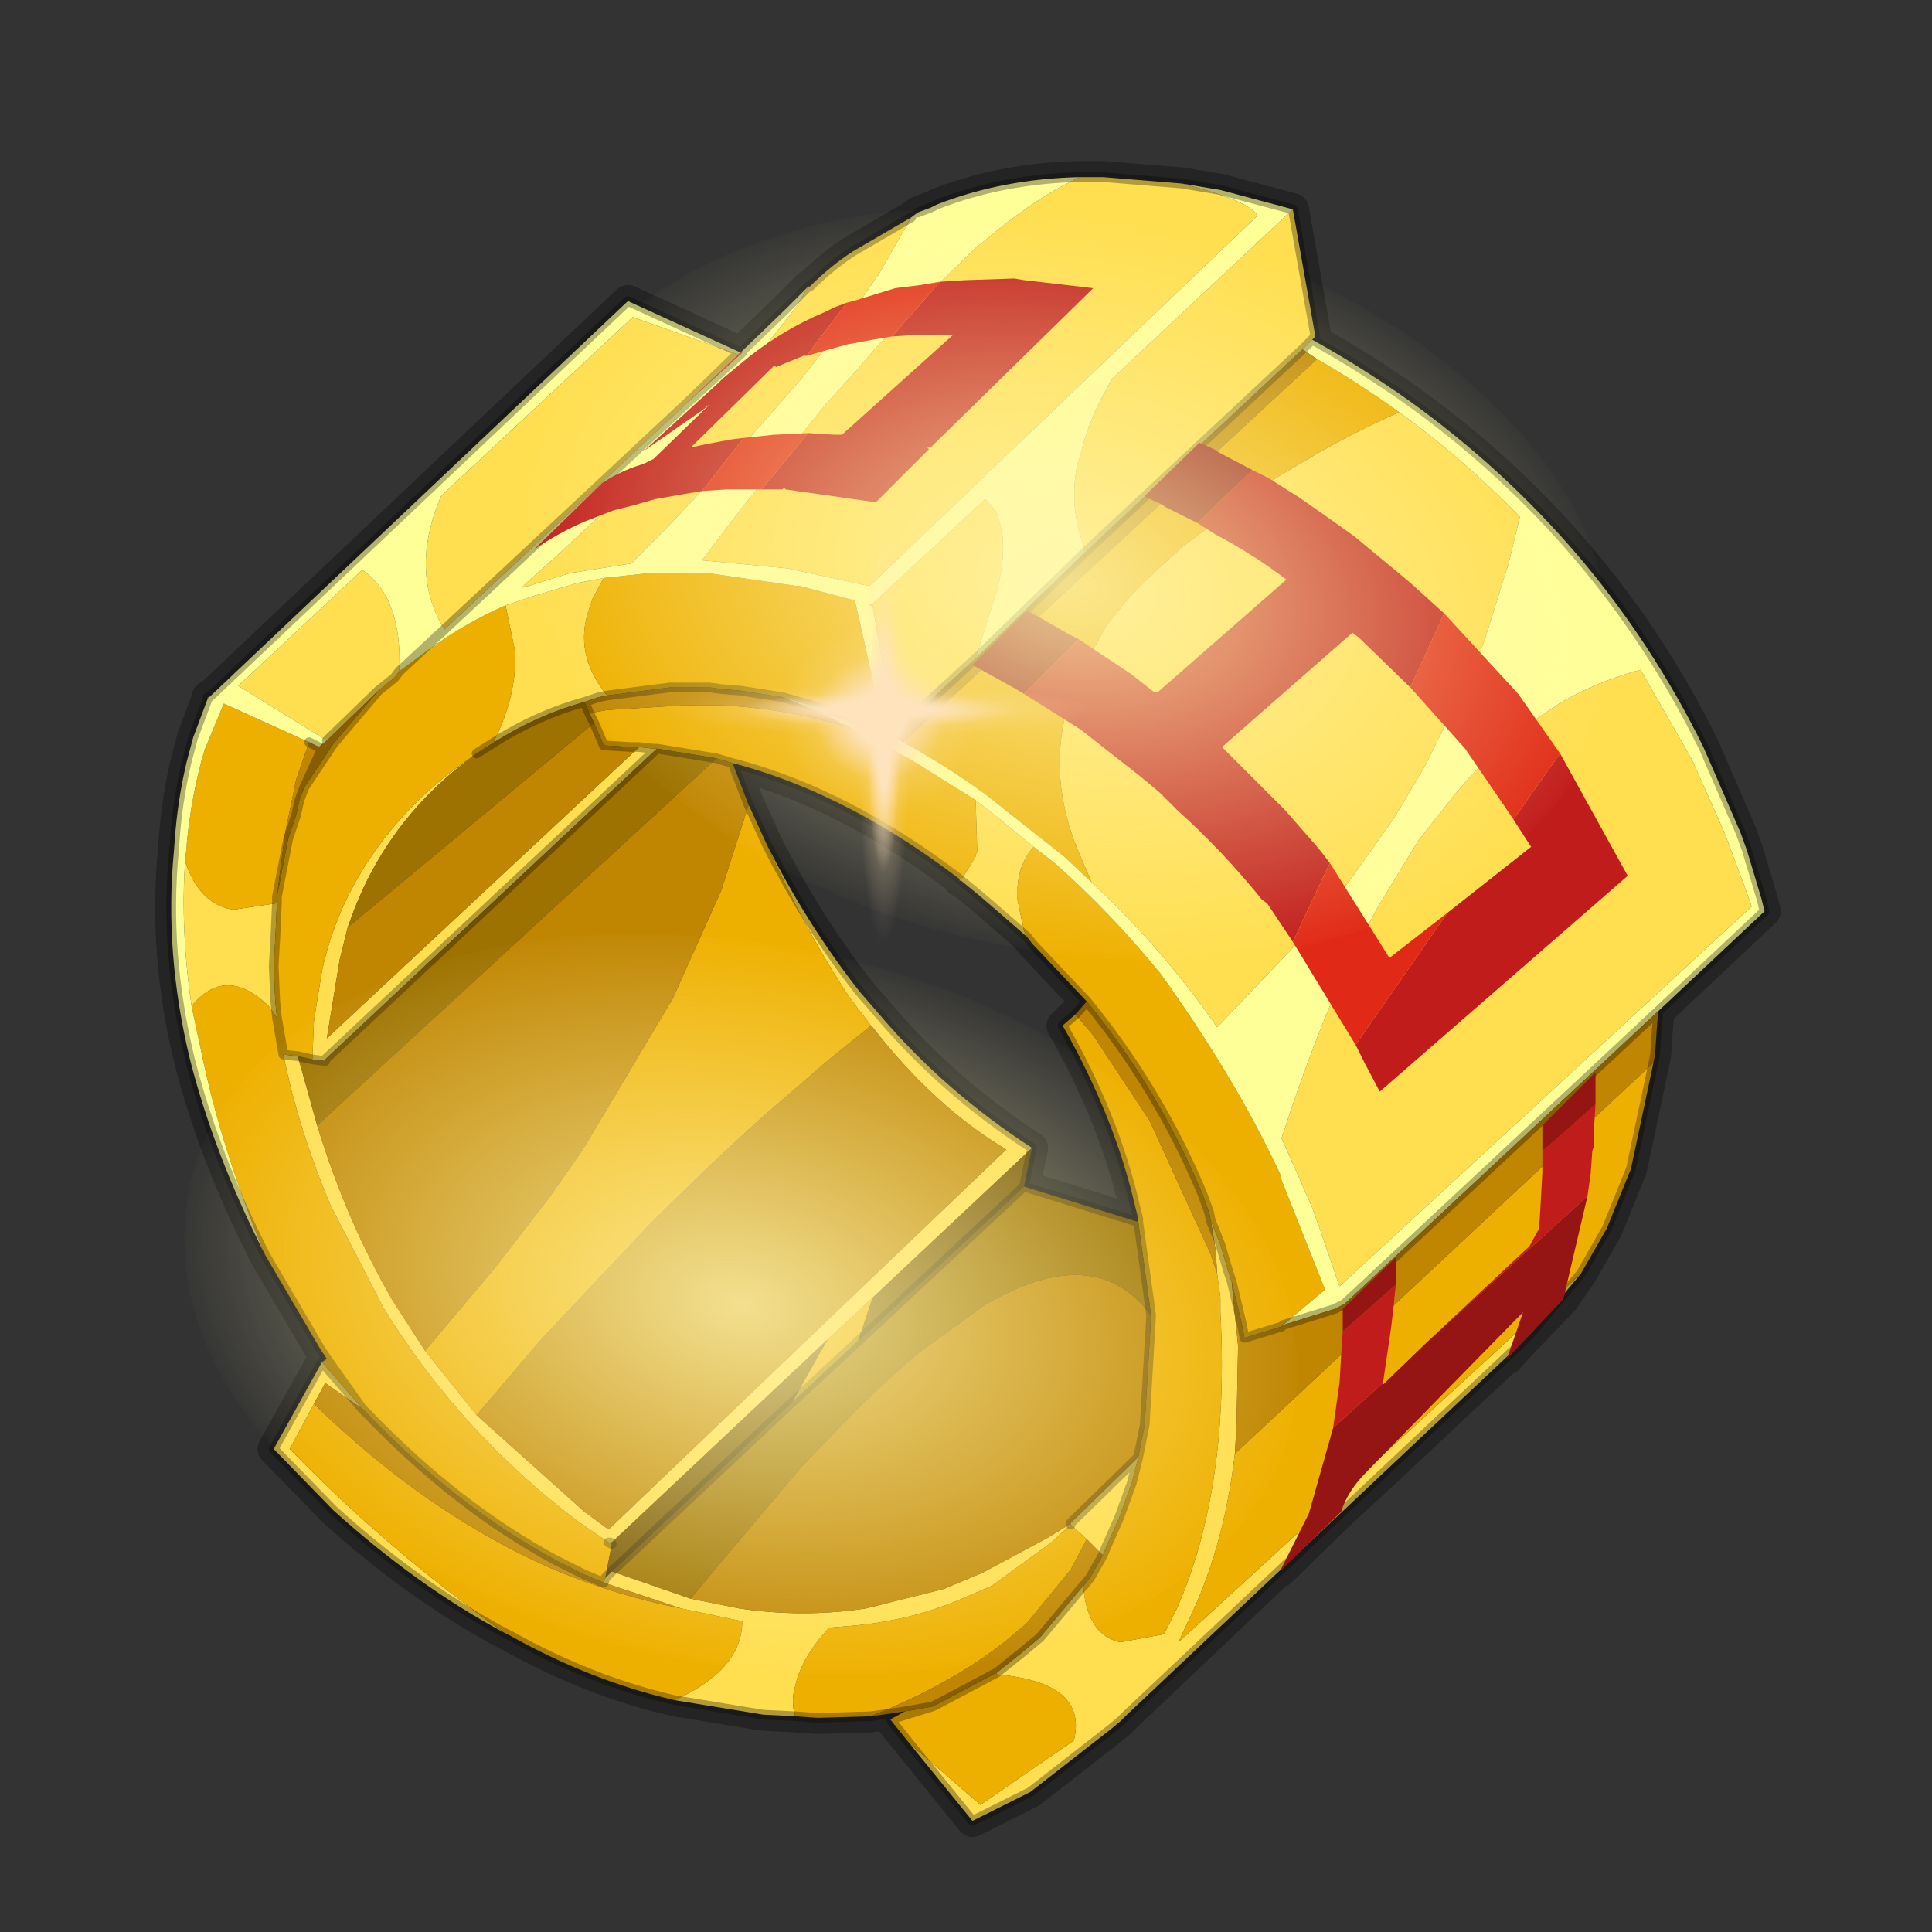 <?xml version="1.0" encoding="UTF-8" standalone="no"?>
<svg xmlns:xlink="http://www.w3.org/1999/xlink" height="600.0px" width="600.0px" xmlns="http://www.w3.org/2000/svg">
  <rect width="100%" height="100%" fill="#333333" stroke="none"/>
  <g transform="matrix(10.0, 0.0, 0.0, 10.0, 0.0, 0.0)">
    <use height="60.0" transform="matrix(1.0, 0.0, 0.0, 1.0, 0.0, 0.0)" width="60.0" xlink:href="#shape0"/>
    <use height="56.0" transform="matrix(0.617, 0.07, 0.005, 0.404, 5.587, 27.232)" width="56.0" xlink:href="#sprite0"/>
    <use height="56.0" transform="matrix(0.603, 0.076, -0.009, 0.41, 16.468, 4.531)" width="56.0" xlink:href="#sprite0"/>
    <use height="81.5" transform="matrix(0.166, 0.0, 0.0, 0.166, 20.55, 15.95)" width="81.5" xlink:href="#sprite1"/>
  </g>
  <defs>
    <g id="shape0" transform="matrix(1.0, 0.0, 0.0, 1.0, 0.0, 0.0)">
      <path d="M60.0 0.0 L60.0 60.0 0.0 60.0 0.0 0.0 60.0 0.0" fill="#795fa9" fill-opacity="0.0" fill-rule="evenodd" stroke="none"/>
      <path d="M6.45 21.65 L6.45 21.7 6.0 22.9 5.8 23.65 Q5.55 24.7 5.45 25.8 L5.4 26.45 Q5.1 29.6 5.9 32.9 6.65 35.85 8.2 38.9 L8.25 39.0 9.95 41.9 10.15 42.2 10.0 42.3 8.5 45.0 10.35 46.9 Q12.95 49.25 15.65 50.7 L15.85 50.8 Q18.35 52.2 20.95 52.8 L23.7 53.25 24.7 53.3 25.4 53.35 27.05 53.3 28.1 53.15 27.65 53.4 30.2 56.55 32.0 55.65 34.5 53.7 34.8 53.45 35.0 53.25 39.85 48.65 39.75 48.8 41.65 46.95 42.9 45.8 46.85 42.1 46.8 42.2 47.3 41.65 47.55 41.4 48.55 40.35 49.1 39.55 49.9 38.15 50.65 36.3 51.35 33.0 51.4 32.75 51.45 32.0 51.5 31.4 54.8 28.3 54.7 27.9 54.25 26.4 54.05 25.85 52.9 23.2 Q49.7 16.7 43.7 12.4 42.2 11.35 40.75 10.55 L40.85 10.45 40.15 6.5 37.9 5.9 36.7 5.7 34.25 5.5 33.55 5.5 Q31.15 5.55 29.1 6.35 L28.9 6.45 28.5 6.6 28.3 6.75 26.5 7.8 Q25.8 8.25 25.15 8.9 L25.1 8.9 24.65 9.35 24.45 9.55 23.0 10.95 19.5 9.35 6.5 21.65 6.45 21.65 M22.75 23.7 L23.25 25.0 23.3 25.1 23.8 26.2 Q25.05 28.7 26.7 30.8 L27.35 31.55 Q29.35 33.9 32.05 35.65 L31.8 36.85 35.35 37.95 35.35 37.85 35.25 37.45 Q34.6 34.65 33.0 31.85 L33.75 31.1 32.05 29.3 31.9 29.1 30.75 28.1 30.4 27.8 29.85 27.35 29.8 27.35 29.8 27.3 Q26.4 24.7 22.95 23.75 L22.75 23.7" fill="none" stroke="#000000" stroke-linecap="round" stroke-linejoin="round" stroke-opacity="0.302" stroke-width="1.0"/>
      <path d="M6.45 21.7 L6.45 21.65 6.45 21.7 M25.1 8.9 L25.15 8.9 Q25.8 8.25 26.5 7.8 L28.3 6.75 27.3 8.5 26.3 9.95 25.8 10.6 24.9 11.75 22.4 14.6 20.65 16.45 19.6 17.5 17.7 17.8 16.4 18.2 16.2 18.25 16.35 18.1 17.25 17.3 19.5 15.2 21.5 13.2 23.85 10.65 24.75 9.5 25.1 8.9 M33.55 5.5 L34.25 5.5 36.7 5.7 Q38.85 6.25 39.05 6.7 L27.0 18.2 24.45 17.65 21.8 17.4 22.6 16.35 23.1 15.7 25.65 12.55 26.65 11.45 27.25 10.75 28.4 9.55 30.35 7.65 30.55 7.5 Q32.2 6.1 33.55 5.5 M40.15 6.5 L40.85 10.45 40.75 10.55 40.45 10.85 33.7 17.15 33.5 16.45 Q33.25 15.5 33.45 14.45 L33.55 14.15 Q33.8 13.0 34.55 11.75 L40.15 6.5 M49.1 39.55 L47.55 41.4 47.1 41.85 42.9 45.8 35.0 53.25 34.8 53.45 34.5 53.7 32.0 55.65 30.2 56.55 28.25 54.15 30.45 56.05 33.35 54.05 Q33.8 52.25 30.95 52.0 L30.95 51.95 31.7 51.35 32.3 50.85 33.6 49.3 33.65 49.25 33.65 49.35 Q33.8 50.8 34.8 51.0 L36.15 50.75 36.55 49.95 Q38.2 46.2 37.9 40.75 L37.9 40.3 37.8 39.55 37.75 38.8 37.6 37.9 37.9 38.65 38.15 39.5 38.25 39.8 38.35 40.85 38.4 41.3 38.45 41.8 38.4 44.3 38.35 45.15 Q38.0 48.15 36.85 50.45 L36.6 51.0 49.1 39.55 M24.7 53.3 L23.7 53.25 20.95 52.8 Q23.05 51.85 23.05 50.35 L21.15 49.95 18.75 49.15 18.8 49.0 19.0 48.8 21.45 49.65 22.95 49.95 Q24.95 50.25 26.9 49.95 L29.3 49.35 30.5 48.85 32.55 47.75 33.2 47.35 33.25 47.35 32.65 47.9 30.8 49.25 29.75 49.7 Q28.2 50.35 26.35 50.5 L25.75 50.55 Q25.0 51.35 24.75 52.15 L24.7 52.35 Q24.55 52.85 24.7 53.3 M15.65 50.7 Q12.95 49.25 10.35 46.9 L8.5 45.0 10.0 42.3 11.25 43.75 10.1 42.95 9.75 43.6 9.0 45.0 Q11.95 48.05 15.65 50.7 M9.7 23.1 L9.9 23.2 9.7 23.1 M10.15 23.0 L7.4 21.3 11.25 17.7 Q12.5 18.55 12.4 20.85 L12.25 21.05 12.4 20.85 12.25 21.05 11.75 21.45 10.15 23.0 M13.8 19.55 Q12.7 17.75 13.7 15.4 L19.65 9.85 22.9 11.0 23.0 10.95 23.05 10.95 21.3 12.55 13.8 19.55 M10.8 28.8 L10.55 29.8 10.15 32.25 19.85 23.2 20.3 23.25 20.4 23.25 10.1 32.9 10.1 32.95 9.7 32.9 9.75 31.7 10.0 30.15 Q10.25 29.0 10.75 27.95 12.05 25.25 14.8 23.4 12.15 25.3 11.0 28.25 L10.8 28.8 M8.6 28.05 L8.55 29.15 8.5 30.0 8.55 31.1 8.6 31.6 8.35 31.25 Q7.0 29.95 5.95 31.25 5.6 28.85 5.75 26.75 6.2 28.1 7.25 28.25 L8.6 28.05 M8.8 32.75 L9.25 32.8 9.85 34.95 Q10.75 37.9 12.2 40.4 L13.2 41.95 14.8 43.95 18.15 46.95 18.9 47.5 31.25 35.7 Q29.0 34.35 27.1 31.9 L27.05 31.85 26.4 31.0 Q25.0 28.9 23.8 26.2 25.05 28.7 26.7 30.8 L27.35 31.55 Q29.35 33.9 32.05 35.65 L27.1 40.3 25.7 41.6 19.0 47.9 18.95 47.9 18.9 47.9 18.95 47.9 19.0 47.95 18.9 47.9 17.95 47.25 Q14.3 44.5 11.9 40.6 L10.25 37.4 Q9.25 35.0 8.8 32.75 M33.9 27.4 L33.45 26.35 Q32.45 23.85 33.3 21.5 L33.55 20.9 34.35 19.45 34.95 18.7 35.4 18.2 36.7 17.0 39.3 15.05 39.7 14.8 40.8 14.15 Q42.0 13.45 43.45 12.8 45.45 14.25 47.2 16.05 L46.85 17.5 46.1 19.9 45.85 20.55 45.75 20.75 44.25 23.8 43.3 25.4 41.95 27.3 40.9 28.65 37.8 31.9 Q36.1 29.45 33.9 27.4 M27.75 22.6 L27.1 18.8 27.0 18.8 27.1 18.75 30.6 15.5 30.95 15.9 31.0 16.1 Q31.3 16.85 31.0 18.2 L30.3 20.45 27.85 22.7 27.75 22.6 27.85 22.7 27.8 22.75 27.75 22.6 M18.75 17.95 L18.4 18.6 18.3 18.9 Q17.8 20.3 18.85 21.6 L18.6 21.65 18.15 21.8 Q16.7 22.2 15.35 23.05 L15.35 23.0 Q16.05 21.6 16.0 20.25 L15.7 18.8 16.6 18.5 17.95 18.1 18.75 17.95 M30.3 24.85 L31.0 25.4 32.1 26.3 Q31.65 26.8 31.6 27.55 L31.6 27.95 31.8 28.9 31.9 29.1 30.75 28.1 30.4 27.8 29.85 27.35 29.8 27.35 29.8 27.3 29.9 27.25 30.3 26.6 30.3 26.55 30.35 26.45 30.3 24.85 M21.3 12.55 L22.9 11.0 21.3 12.55 M52.55 23.6 L53.55 25.85 54.15 27.45 54.4 28.15 41.6 39.95 41.0 38.2 40.75 37.5 40.2 36.25 39.8 35.35 Q40.8 32.25 41.95 29.75 L42.8 28.15 44.05 26.1 45.2 24.65 Q46.15 23.5 47.2 22.7 L47.9 22.2 48.5 21.8 Q49.65 21.15 50.95 20.8 L52.55 23.6 M35.35 45.25 L35.15 46.05 34.75 47.15 34.35 48.05 34.25 48.3 33.75 47.8 33.25 47.35 33.25 47.3 35.35 45.25" fill="#ffde4f" fill-rule="evenodd" stroke="none"/>
      <path d="M6.45 21.7 L6.45 21.65 6.5 21.65 6.45 21.7 M51.35 33.0 L50.65 36.3 49.9 38.15 49.1 39.55 36.6 51.0 36.85 50.45 Q38.0 48.15 38.35 45.15 L51.35 33.0 M28.25 54.15 L27.65 53.4 28.1 53.15 28.95 53.0 29.25 52.85 30.85 52.0 30.95 51.95 30.95 52.0 Q33.8 52.25 33.35 54.05 L30.45 56.05 28.25 54.15 M27.05 53.3 L25.4 53.35 24.7 53.3 Q24.55 52.85 24.7 52.35 L24.75 52.15 Q25.0 51.35 25.75 50.55 L26.35 50.5 Q28.2 50.35 29.75 49.7 L30.8 49.25 32.65 47.9 33.25 47.35 33.75 47.8 33.25 48.75 31.9 50.4 31.25 50.95 Q29.55 52.3 27.05 53.3 M20.95 52.8 Q18.35 52.2 15.85 50.8 L15.65 50.7 Q11.95 48.05 9.0 45.0 L9.75 43.6 Q13.25 47.0 17.1 48.7 19.1 49.55 21.15 49.95 L23.05 50.35 Q23.05 51.85 20.95 52.8 M10.0 42.3 L10.15 42.2 9.95 41.9 8.25 39.0 8.2 38.9 Q6.85 35.6 6.25 32.65 L5.95 31.25 Q7.0 29.95 8.35 31.25 L8.6 31.6 8.55 31.1 8.5 30.0 8.55 29.15 8.6 28.05 7.25 28.25 Q6.2 28.1 5.75 26.75 L5.8 26.25 5.8 26.2 Q5.95 24.65 6.35 23.3 L6.95 21.85 9.6 23.05 9.2 24.2 8.85 25.9 8.6 27.85 8.95 26.05 9.2 25.3 9.3 24.85 9.45 24.45 9.85 23.85 10.35 23.1 11.75 21.45 12.25 21.05 12.4 20.85 13.35 20.15 Q14.45 19.35 15.7 18.8 L16.0 20.25 Q16.05 21.6 15.35 23.0 L15.35 23.05 14.8 23.4 Q12.05 25.25 10.75 27.95 10.25 29.0 10.0 30.15 L9.75 31.7 9.7 32.9 9.25 32.8 8.8 32.75 Q9.25 35.0 10.25 37.4 L11.9 40.6 Q14.3 44.5 17.95 47.25 L18.9 47.9 19.0 47.95 18.8 49.0 18.75 49.15 18.15 48.9 17.25 48.45 Q14.2 46.8 11.45 43.95 L11.25 43.75 10.0 42.3 M19.85 23.2 L19.6 23.2 18.75 23.15 18.45 22.45 18.3 22.15 18.85 22.05 21.3 21.9 22.3 21.9 Q24.6 22.0 26.65 22.7 L26.75 22.75 28.3 23.6 30.3 24.85 30.35 26.45 30.3 26.55 30.3 26.6 29.9 27.25 29.8 27.3 Q26.4 24.7 22.95 23.75 L22.75 23.7 22.25 23.55 20.4 23.25 20.3 23.25 19.85 23.2 M8.6 27.85 L8.6 28.05 8.6 27.85 M8.8 32.75 L8.6 31.6 8.8 32.75 M25.7 41.6 L27.1 40.3 26.65 41.65 24.6 43.55 25.7 41.6 M23.8 26.2 Q25.0 28.9 26.4 31.0 L27.05 31.85 25.75 32.9 23.55 34.8 Q21.85 36.35 20.2 38.0 L16.85 41.55 14.8 43.95 13.2 41.95 15.35 39.4 17.05 37.2 18.1 35.7 20.9 31.0 22.4 27.65 23.25 25.0 23.3 25.1 23.8 26.2 M11.25 43.75 L10.15 42.2 11.25 43.75 M43.45 12.8 Q42.0 13.45 40.8 14.15 L39.7 14.8 39.3 15.05 36.7 17.0 35.4 18.2 34.95 18.7 34.35 19.45 33.55 20.9 33.3 21.5 Q32.45 23.85 33.45 26.35 L33.9 27.4 33.05 26.6 31.15 25.1 30.65 24.7 Q29.35 23.75 28.05 23.05 L40.9 11.15 Q42.2 11.9 43.45 12.8 M18.75 17.95 L20.15 17.8 22.0 17.8 24.75 18.2 24.85 18.2 26.55 18.65 27.45 22.65 26.55 22.3 26.15 22.15 26.1 22.15 25.9 22.1 24.3 21.65 23.0 21.45 22.4 21.4 22.05 21.35 20.8 21.35 18.85 21.6 Q17.8 20.3 18.3 18.9 L18.4 18.6 18.75 17.95 M32.1 26.3 L32.75 26.8 Q34.5 28.35 36.05 30.25 38.35 33.45 39.75 36.45 L39.8 36.65 41.15 40.05 39.85 41.15 39.8 41.2 38.65 41.55 38.55 41.05 38.25 39.8 38.15 39.5 37.9 38.65 37.6 37.9 37.55 37.65 37.35 37.1 Q36.0 33.85 33.75 31.1 L32.05 29.3 31.9 29.1 31.8 28.9 31.6 27.95 31.6 27.55 Q31.65 26.8 32.1 26.3 M35.35 37.95 L35.35 37.85 35.25 37.45 Q34.6 34.65 33.0 31.85 L33.4 31.5 33.95 32.15 35.7 34.8 37.6 38.95 37.8 39.55 37.9 40.3 37.9 40.75 Q38.2 46.2 36.55 49.95 L36.15 50.75 34.8 51.0 Q33.8 50.8 33.65 49.35 L33.65 49.25 33.85 49.0 34.25 48.3 34.35 48.05 34.75 47.15 35.15 46.05 35.35 45.25 35.55 44.25 35.75 40.85 35.35 37.95 M33.25 47.3 L33.25 47.35 33.2 47.35 33.25 47.3 M27.65 53.4 L28.95 53.0 27.65 53.4" fill="#eeb000" fill-rule="evenodd" stroke="none"/>
      <path d="M6.5 21.65 L19.5 9.35 23.0 10.95 24.45 9.55 24.65 9.35 25.1 8.9 24.75 9.5 23.85 10.65 21.5 13.2 19.5 15.2 17.25 17.3 16.35 18.1 16.2 18.25 16.4 18.2 17.7 17.8 19.6 17.5 20.65 16.45 22.4 14.6 24.9 11.75 25.8 10.6 26.3 9.95 27.3 8.5 28.3 6.75 28.5 6.6 28.9 6.45 29.1 6.35 Q31.15 5.55 33.55 5.5 32.2 6.1 30.55 7.5 L30.35 7.65 28.4 9.55 27.25 10.75 26.65 11.45 25.65 12.55 23.1 15.7 22.6 16.35 21.8 17.4 24.45 17.65 27.0 18.2 39.05 6.7 Q38.85 6.25 36.7 5.7 L37.9 5.9 40.15 6.5 34.55 11.75 Q33.8 13.0 33.55 14.15 L33.45 14.45 Q33.25 15.5 33.5 16.45 L33.7 17.15 30.3 20.45 31.0 18.2 Q31.3 16.85 31.0 16.1 L30.95 15.9 30.6 15.5 27.1 18.75 27.0 18.8 27.1 18.8 27.75 22.6 27.8 22.75 27.75 22.75 27.45 22.65 26.55 18.65 24.85 18.2 24.75 18.2 22.0 17.8 20.15 17.8 18.75 17.95 17.95 18.1 16.6 18.5 15.7 18.8 Q14.45 19.35 13.35 20.15 L12.4 20.85 Q12.5 18.55 11.25 17.7 L7.4 21.3 10.15 23.0 9.9 23.2 9.7 23.1 9.6 23.05 6.95 21.85 6.35 23.3 Q5.95 24.65 5.8 26.2 L5.8 26.25 5.75 26.75 Q5.6 28.85 5.95 31.25 L6.25 32.65 Q6.85 35.6 8.2 38.9 6.65 35.85 5.9 32.9 5.1 29.6 5.4 26.45 L5.45 25.8 Q5.55 24.7 5.8 23.65 L6.0 22.9 6.45 21.7 6.5 21.65 M40.75 10.55 Q42.2 11.35 43.7 12.4 49.7 16.7 52.9 23.2 L54.05 25.85 54.25 26.4 54.7 27.9 54.8 28.3 51.5 31.4 41.75 40.5 41.45 40.65 39.85 41.15 41.15 40.05 39.8 36.65 39.75 36.45 Q38.35 33.45 36.05 30.25 34.5 28.35 32.75 26.8 L32.1 26.3 31.0 25.4 30.3 24.85 28.3 23.6 26.75 22.75 26.6 22.7 Q25.45 22.1 24.3 21.65 L25.9 22.1 26.1 22.15 26.15 22.15 26.55 22.3 27.9 22.95 28.05 23.05 Q29.35 23.75 30.65 24.7 L31.15 25.1 33.05 26.6 33.9 27.4 Q36.1 29.45 37.8 31.9 L40.9 28.65 41.95 27.3 43.3 25.4 44.25 23.8 45.75 20.75 45.85 20.55 46.1 19.9 46.85 17.5 47.2 16.05 Q45.45 14.25 43.45 12.8 42.2 11.9 40.9 11.15 L40.45 10.85 40.75 10.55 M13.8 19.55 L12.4 20.85 13.8 19.55 21.3 12.55 23.05 10.95 23.0 10.95 22.9 11.0 19.65 9.85 13.7 15.4 Q12.7 17.75 13.8 19.55 M52.55 23.6 L50.95 20.8 Q49.65 21.15 48.5 21.8 L47.9 22.2 47.2 22.7 Q46.15 23.5 45.2 24.65 L44.05 26.1 42.8 28.15 41.95 29.75 Q40.8 32.25 39.8 35.35 L40.2 36.25 40.75 37.5 41.0 38.2 41.6 39.95 54.4 28.15 54.15 27.45 53.55 25.85 52.55 23.6" fill="#ffff98" fill-rule="evenodd" stroke="none"/>
      <path d="M51.5 31.4 L51.45 32.0 51.4 32.75 51.35 33.0 38.35 45.15 38.4 44.3 38.45 41.8 38.4 41.3 38.35 40.85 38.25 39.8 38.55 41.05 38.65 41.55 39.8 41.2 39.85 41.15 41.45 40.65 41.75 40.5 51.5 31.4 M28.1 53.15 L27.05 53.3 Q29.55 52.3 31.25 50.95 L31.9 50.4 33.25 48.75 33.75 47.8 34.25 48.3 33.85 49.0 33.65 49.25 33.6 49.3 32.3 50.85 31.7 51.35 30.95 51.95 30.85 52.0 29.25 52.85 28.95 53.0 28.1 53.15 M9.6 23.05 L9.7 23.1 9.9 23.2 10.15 23.0 11.75 21.45 10.35 23.1 9.85 23.85 9.45 24.45 9.7 23.9 10.0 23.25 9.9 23.2 10.0 23.25 9.7 23.9 9.45 24.45 9.3 24.85 9.2 25.3 8.95 26.05 8.6 27.85 8.85 25.9 9.2 24.2 9.6 23.05 M19.85 23.2 L10.15 32.25 10.55 29.8 10.8 28.8 18.45 22.45 18.75 23.15 19.6 23.2 19.85 23.2 M27.05 31.85 L27.1 31.9 Q29.0 34.35 31.25 35.7 L18.9 47.5 18.15 46.95 14.8 43.95 16.85 41.55 20.2 38.0 Q21.85 36.35 23.55 34.8 L25.75 32.9 27.05 31.85 M13.2 41.95 L12.2 40.4 Q10.75 37.9 9.85 34.95 L22.25 23.55 22.75 23.7 23.25 25.0 22.4 27.65 20.9 31.0 18.1 35.7 17.05 37.2 15.35 39.4 13.2 41.95 M9.75 43.6 L10.1 42.95 11.25 43.75 11.45 43.95 Q14.2 46.8 17.25 48.45 L18.15 48.9 18.75 49.15 21.15 49.95 Q19.1 49.55 17.1 48.7 13.25 47.0 9.75 43.6 M33.7 17.15 L40.45 10.85 40.9 11.15 28.05 23.05 27.9 22.95 26.55 22.3 27.45 22.65 27.75 22.75 27.8 22.75 27.85 22.7 30.3 20.45 33.7 17.15 M18.85 21.6 L20.8 21.35 22.05 21.35 22.4 21.4 23.0 21.45 24.3 21.65 Q25.45 22.1 26.6 22.7 L26.75 22.75 26.65 22.7 Q24.6 22.0 22.3 21.9 L21.3 21.9 18.85 22.05 18.3 22.15 18.15 21.8 18.6 21.65 18.85 21.6 M33.4 31.5 L33.75 31.1 Q36.0 33.85 37.35 37.1 L37.55 37.65 37.6 37.9 37.75 38.8 37.8 39.55 37.6 38.95 35.7 34.8 33.95 32.15 33.4 31.5 M21.45 49.65 L22.15 48.8 24.85 45.6 26.15 44.25 Q27.4 42.95 28.55 42.0 L30.55 40.55 Q34.0 38.5 35.75 40.85 L35.55 44.25 35.35 45.25 33.25 47.3 33.2 47.35 32.55 47.75 30.5 48.85 29.3 49.35 26.9 49.95 Q24.95 50.25 22.95 49.95 L21.45 49.65" fill="#c08602" fill-rule="evenodd" stroke="none"/>
      <path d="M18.45 22.45 L10.8 28.8 11.0 28.25 Q12.15 25.3 14.8 23.4 L15.35 23.05 Q16.7 22.2 18.15 21.8 L18.3 22.15 18.45 22.45 M9.7 32.9 L10.1 32.95 10.1 32.9 20.4 23.25 22.25 23.55 9.85 34.95 9.25 32.8 9.7 32.9 M26.65 41.65 L31.8 36.85 35.35 37.95 35.75 40.85 Q34.0 38.5 30.55 40.55 L28.55 42.0 Q27.4 42.95 26.15 44.25 L24.85 45.6 22.15 48.8 21.45 49.65 19.0 48.8 24.6 43.55 26.65 41.65" fill="#9d7200" fill-rule="evenodd" stroke="none"/>
      <path d="M18.95 47.9 L19.0 47.9 25.7 41.6 24.6 43.55 19.0 48.8 18.8 49.0 19.0 47.95 18.95 47.9 M27.1 40.3 L32.05 35.65 31.8 36.85 26.65 41.65 27.1 40.3" fill="#765301" fill-rule="evenodd" stroke="none"/>
      <path d="M6.45 21.65 L6.45 21.7 6.5 21.65 19.5 9.35 23.0 10.95 24.45 9.55 24.65 9.35 25.1 8.9 25.15 8.9 Q25.8 8.25 26.5 7.8 L28.3 6.75 M6.45 21.65 L6.5 21.65 M28.5 6.6 L28.9 6.45 29.1 6.35 Q31.15 5.55 33.55 5.5 L34.25 5.5 36.7 5.7 37.9 5.9 40.15 6.5 40.85 10.45 40.75 10.55 Q42.2 11.35 43.7 12.4 49.7 16.7 52.9 23.2 L54.05 25.85 54.25 26.4 54.7 27.9 54.8 28.3 51.5 31.4 51.45 32.0 51.4 32.75 51.35 33.0 50.65 36.3 49.9 38.15 49.1 39.55 47.55 41.4 47.1 41.85 42.9 45.8 35.0 53.25 34.8 53.45 34.5 53.7 32.0 55.65 30.2 56.55 28.25 54.15 27.65 53.4 28.1 53.15 27.05 53.3 25.4 53.35 24.7 53.3 23.7 53.25 20.95 52.8 Q18.35 52.2 15.85 50.8 L15.65 50.7 Q12.95 49.25 10.35 46.9 L8.5 45.0 10.0 42.3 10.15 42.2 9.95 41.9 8.25 39.0 8.2 38.9 Q6.65 35.85 5.9 32.9 5.1 29.6 5.4 26.45 L5.45 25.8 Q5.55 24.7 5.8 23.65 L6.0 22.9 6.45 21.7 M9.6 23.05 L9.7 23.1 M12.4 20.85 L13.8 19.55 M22.9 11.0 L23.0 10.95 23.05 10.95 21.3 12.55 13.8 19.55 M9.9 23.2 L10.0 23.25 9.7 23.9 9.45 24.45 9.85 23.85 10.35 23.1 11.75 21.45 10.15 23.0 M8.6 27.85 L8.95 26.05 9.2 25.3 9.3 24.85 9.45 24.45 M9.9 23.2 L9.7 23.1 M19.85 23.2 L19.6 23.2 18.75 23.15 18.45 22.45 M9.7 32.9 L10.1 32.95 10.1 32.9 20.4 23.25 20.3 23.25 19.85 23.2 M8.6 28.05 L8.6 27.85 M8.6 31.6 L8.55 31.1 8.5 30.0 8.55 29.15 8.6 28.05 M8.6 31.6 L8.8 32.75 9.25 32.8 9.7 32.9 M18.9 47.9 L18.95 47.9 M32.05 35.65 Q29.35 33.9 27.35 31.55 L26.7 30.8 Q25.05 28.7 23.8 26.2 M11.25 43.75 L10.0 42.3 M10.15 42.2 L11.25 43.75 11.45 43.95 Q14.2 46.8 17.25 48.45 L18.15 48.9 18.75 49.15 18.8 49.0 M19.0 47.95 L18.9 47.9 M33.7 17.15 L40.45 10.85 40.75 10.55 M30.3 20.45 L33.7 17.15 M18.85 21.6 L20.8 21.35 22.05 21.35 22.4 21.4 23.0 21.45 24.3 21.65 25.9 22.1 26.1 22.15 26.15 22.15 26.55 22.3 27.45 22.65 27.75 22.75 27.8 22.75 27.75 22.6 27.85 22.7 30.3 20.45 M39.85 41.15 L41.45 40.65 41.75 40.5 51.5 31.4 M18.3 22.15 L18.45 22.45 M29.85 27.35 L30.4 27.8 30.75 28.1 31.9 29.1 M22.9 11.0 L21.3 12.55 M15.35 23.05 Q16.7 22.2 18.15 21.8 L18.6 21.65 18.85 21.6 M12.4 20.85 L12.25 21.05 12.4 20.85 M12.25 21.05 L11.75 21.45 M14.8 23.4 L15.35 23.05 M18.3 22.15 L18.15 21.8 M22.75 23.7 L22.25 23.55 20.4 23.25 M29.8 27.3 Q26.4 24.7 22.95 23.75 L22.75 23.7 23.25 25.0 23.3 25.1 23.8 26.2 M33.75 31.1 L32.05 29.3 31.9 29.1 M35.35 37.95 L35.35 37.85 35.25 37.45 Q34.6 34.65 33.0 31.85 L33.4 31.5 33.75 31.1 Q36.0 33.85 37.35 37.1 L37.55 37.65 37.6 37.9 37.9 38.65 38.15 39.5 38.25 39.8 38.55 41.05 38.65 41.55 39.8 41.2 M26.65 41.65 L31.8 36.85 32.05 35.65 M35.75 40.85 L35.35 37.95 31.8 36.85 M33.65 49.25 L33.6 49.3 32.3 50.85 31.7 51.35 30.95 51.95 M35.35 45.25 L35.55 44.25 35.75 40.85 M34.25 48.3 L34.35 48.05 34.75 47.15 35.15 46.05 35.35 45.25 33.25 47.3 33.25 47.35 M34.25 48.3 L33.85 49.0 33.65 49.25 M28.1 53.15 L28.95 53.0 29.25 52.85 30.85 52.0 30.95 51.95 M28.95 53.0 L27.65 53.4 M19.0 48.8 L18.8 49.0 M24.6 43.55 L19.0 48.8 M24.6 43.55 L26.65 41.65" fill="none" stroke="#000000" stroke-linecap="round" stroke-linejoin="round" stroke-opacity="0.302" stroke-width="0.3"/>
      <path d="M21.8 15.25 L21.2 15.35 20.35 15.5 19.65 15.7 19.05 15.85 18.15 16.2 Q17.35 16.55 16.6 17.05 L18.7 15.0 Q19.15 14.7 19.7 14.5 L20.0 14.4 20.3 14.25 22.05 12.55 21.8 12.75 20.0 14.0 22.3 11.9 22.45 11.75 23.3 11.05 Q24.4 10.2 25.6 9.7 L25.9 9.55 26.3 9.4 25.05 11.05 24.95 11.05 24.1 11.4 24.05 11.35 21.45 13.9 21.9 13.8 22.7 13.65 23.1 13.6 21.8 15.25 M29.2 8.75 L30.0 8.7 31.5 8.65 31.8 8.7 33.95 8.95 28.9 13.9 28.8 13.9 28.85 13.95 27.2 15.6 24.4 15.2 24.35 15.15 24.3 15.2 23.65 15.2 25.1 13.45 25.9 13.5 26.15 13.5 29.6 10.4 28.45 10.4 27.7 10.45 29.2 8.75 M23.05 10.95 L21.3 12.55 23.0 10.95 23.05 10.95 M38.9 14.6 L39.4 14.85 40.35 15.45 41.35 16.15 42.05 16.65 43.2 17.6 43.8 18.1 44.85 19.05 43.8 21.35 42.2 19.8 42.0 19.65 37.95 23.2 39.9 25.15 40.95 26.35 41.3 26.8 40.15 29.25 39.35 28.05 39.2 27.95 Q37.95 26.4 36.55 25.15 L36.0 24.6 35.4 24.1 34.25 23.2 33.55 22.65 31.8 21.55 33.5 19.85 35.15 20.95 35.85 21.5 35.95 21.5 39.95 18.0 39.75 17.85 Q38.8 17.15 37.75 16.6 L37.2 16.25 38.0 15.45 38.9 14.6 M48.45 23.4 L50.55 27.2 42.85 33.9 42.4 33.05 42.1 32.45 44.95 28.35 47.55 26.3 47.0 25.45 48.45 23.4 M40.35 15.45 L38.0 15.45 40.35 15.45 M34.0 17.95 L33.95 17.75 34.0 17.9 34.0 17.95 M27.75 22.6 L27.8 22.7 27.8 22.75 27.75 22.6 M49.55 34.3 L49.5 35.1 49.5 35.6 49.45 35.75 49.4 36.45 49.3 37.15 44.35 41.65 47.5 38.7 47.8 38.15 47.85 37.3 47.9 36.4 47.9 35.75 48.65 35.1 49.55 34.3 M41.4 44.35 L41.6 42.95 41.65 42.1 41.7 41.35 43.35 39.9 43.3 40.35 43.3 40.4 43.2 41.25 42.95 42.95 41.4 44.35 M49.5 35.1 L48.65 35.1 49.5 35.1" fill="#c11c1c" fill-rule="evenodd" stroke="none"/>
      <path d="M35.6 15.45 L35.55 15.4 37.25 13.75 37.7 13.95 37.85 14.05 38.9 14.6 38.0 15.45 37.2 16.25 36.2 15.75 36.05 15.65 35.6 15.45 38.0 15.45 35.6 15.45 M31.8 21.55 L31.55 21.4 30.2 20.65 31.9 18.95 33.2 19.7 33.5 19.85 31.8 21.55 M47.9 35.1 L47.9 34.95 49.55 33.3 49.55 34.05 49.55 34.3 48.65 35.1 47.9 35.75 47.9 35.1 48.65 35.1 47.9 35.1 M49.3 37.15 L48.55 40.35 46.8 42.2 47.3 40.75 42.45 45.7 Q41.85 46.3 41.65 46.95 L39.75 48.8 40.65 47.0 41.4 44.35 42.95 42.95 42.95 43.0 44.35 41.65 49.3 37.15 M41.7 41.35 L41.7 40.65 43.35 39.05 43.35 39.9 41.7 41.35" fill="#951515" fill-rule="evenodd" stroke="none"/>
      <path d="M26.3 9.4 L26.5 9.35 27.8 8.95 28.6 8.85 29.2 8.75 27.7 10.45 27.1 10.55 26.3 10.7 25.05 11.05 26.3 9.4 M23.65 15.2 L22.55 15.2 21.8 15.25 23.1 13.6 24.05 13.5 24.1 13.5 25.1 13.45 23.65 15.2 M44.85 19.05 L47.15 21.55 48.45 23.4 47.0 25.45 46.8 25.15 45.5 23.25 43.8 21.35 44.85 19.05 M42.1 32.45 L40.15 29.25 41.3 26.8 43.15 29.75 44.95 28.35 42.1 32.45" fill="#e02916" fill-rule="evenodd" stroke="none"/>
    </g>
    <g id="sprite0" transform="matrix(1.0, 0.0, 0.0, 1.0, 28.0, 28.0)">
      <use height="56.0" transform="matrix(1.0, 0.0, 0.0, 1.0, -28.0, -28.0)" width="56.0" xlink:href="#shape1"/>
    </g>
    <g id="shape1" transform="matrix(1.0, 0.0, 0.0, 1.0, 28.0, 28.0)">
      <path d="M19.8 -19.8 Q28.0 -11.6 28.0 0.0 28.0 11.6 19.8 19.8 11.6 28.0 0.0 28.0 -11.6 28.0 -19.8 19.8 -28.0 11.6 -28.0 0.0 -28.0 -11.6 -19.8 -19.8 -11.6 -28.0 0.0 -28.0 11.6 -28.0 19.8 -19.8" fill="url(#gradient0)" fill-rule="evenodd" stroke="none"/>
    </g>
    <radialGradient cx="0" cy="0" gradientTransform="matrix(0.035, 0.0, 0.0, 0.035, 0.0, 0.0)" gradientUnits="userSpaceOnUse" id="gradient0" r="819.2" spreadMethod="pad">
      <stop offset="0.0" stop-color="#fff6b2" stop-opacity="0.8"/>
      <stop offset="1.0" stop-color="#fff6b2" stop-opacity="0.0"/>
    </radialGradient>
    <g id="sprite1" transform="matrix(1.0, 0.0, 0.0, 1.0, 0.0, 0.0)">
      <use height="26.7" transform="matrix(0.004, -1.351, 1.393, 0.02, 22.09, 56.026)" width="26.7" xlink:href="#sprite2"/>
      <use height="26.7" transform="matrix(0.009, -3.049, 0.372, 0.005, 36.507, 81.377)" width="26.7" xlink:href="#sprite2"/>
      <use height="26.7" transform="matrix(3.049, 0.009, -0.005, 0.372, 0.122, 31.607)" width="26.7" xlink:href="#sprite2"/>
    </g>
    <g id="sprite2" transform="matrix(1.0, 0.0, 0.0, 1.0, 13.35, 13.35)">
      <use height="26.7" transform="matrix(1.0, 0.0, 0.0, 1.0, -13.35, -13.35)" width="26.7" xlink:href="#shape2"/>
    </g>
    <g id="shape2" transform="matrix(1.0, 0.0, 0.0, 1.0, 13.35, 13.35)">
      <path d="M9.3 -9.85 Q13.35 -5.8 13.35 0.0 13.35 5.8 9.3 9.3 5.8 13.35 0.0 13.35 -5.8 13.35 -9.85 9.3 -13.35 5.8 -13.35 0.0 -13.35 -5.8 -9.85 -9.85 -5.8 -13.35 0.0 -13.35 5.8 -13.35 9.3 -9.85" fill="url(#gradient1)" fill-rule="evenodd" stroke="none"/>
    </g>
    <radialGradient cx="0" cy="0" gradientTransform="matrix(0.021, 0.0, 0.0, 0.021, 0.0, 0.0)" gradientUnits="userSpaceOnUse" id="gradient1" r="819.2" spreadMethod="pad">
      <stop offset="0.196" stop-color="#fee3bc"/>
      <stop offset="0.502" stop-color="#fee3bc" stop-opacity="0.161"/>
      <stop offset="0.761" stop-color="#ffe3bd" stop-opacity="0.0"/>
    </radialGradient>
  </defs>
</svg>
